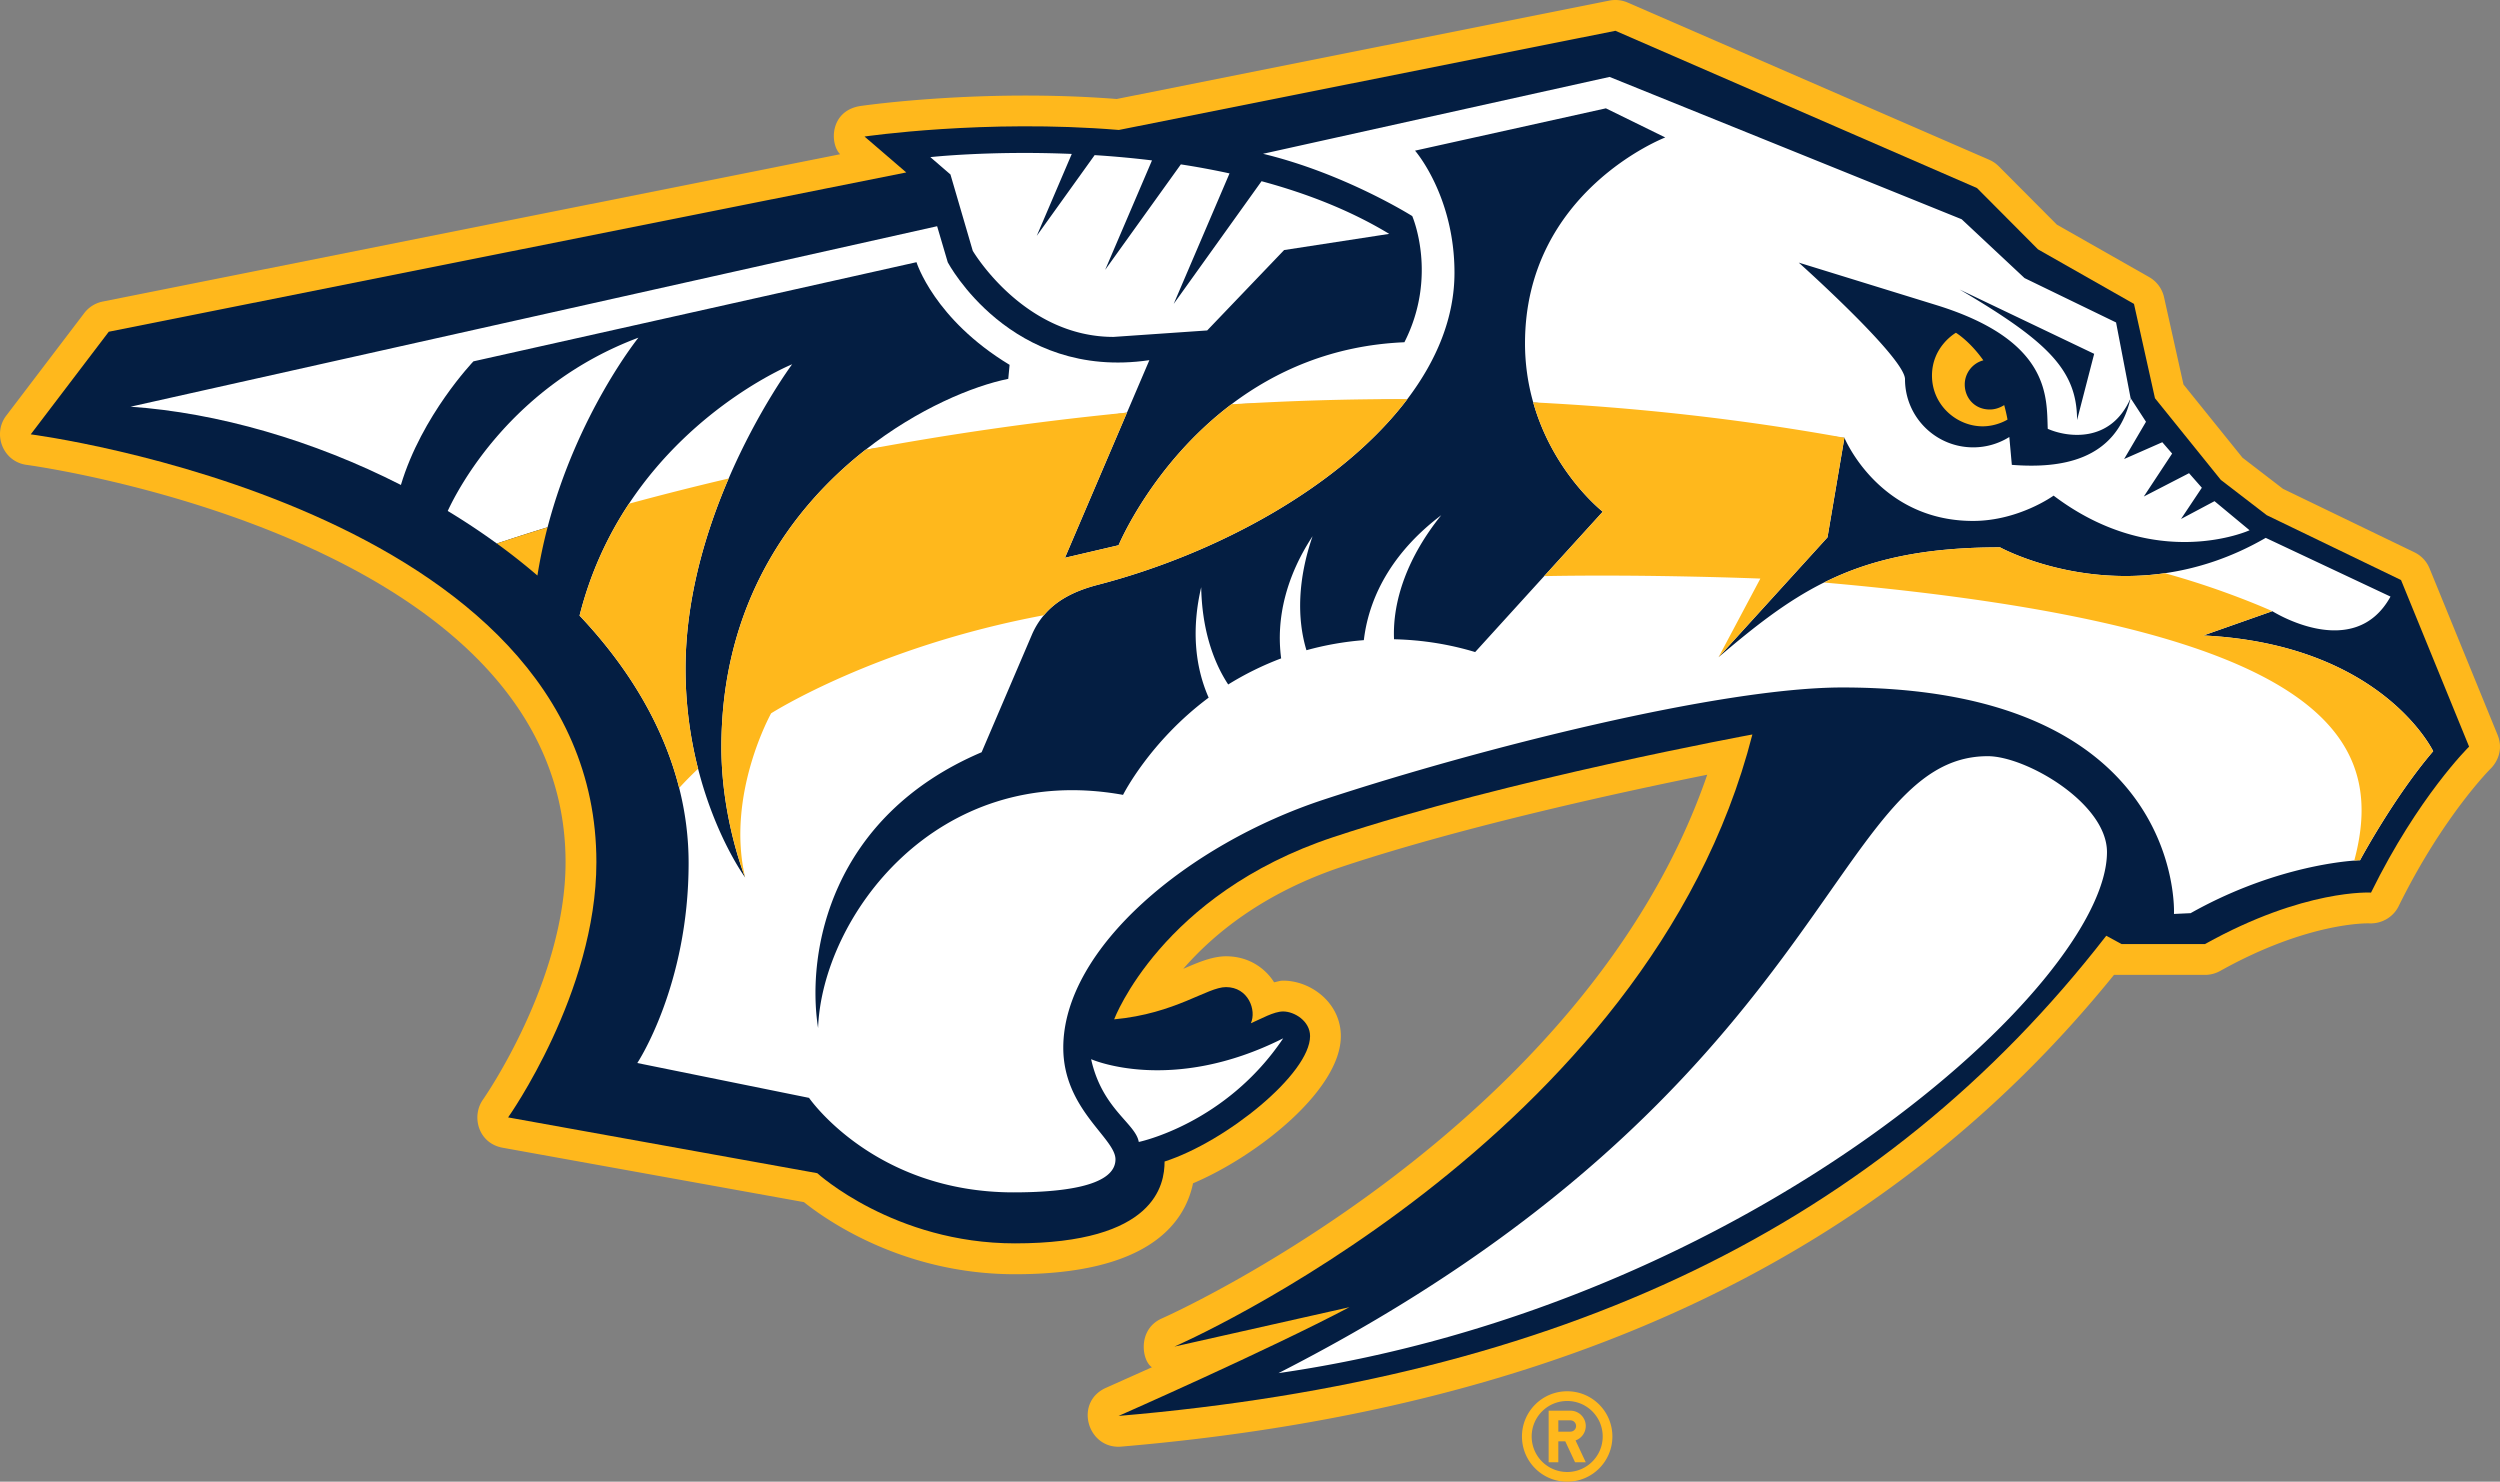 <?xml version="1.0" encoding="UTF-8" standalone="no"?>
<svg
   fill="none"
   viewBox="0 0 829.445 491.594"
   version="1.1"
   id="svg7"
   sodipodi:docname="NSH_dark.svg"
   width="829.445"
   height="491.594"
   inkscape:version="1.4 (86a8ad7, 2024-10-11)"
   xmlns:inkscape="http://www.inkscape.org/namespaces/inkscape"
   xmlns:sodipodi="http://sodipodi.sourceforge.net/DTD/sodipodi-0.dtd"
   xmlns="http://www.w3.org/2000/svg"
   xmlns:svg="http://www.w3.org/2000/svg">
  <rect x="0" y="0" width="829.445" height="491.594" fill="#808080" stroke="none"/>
  <defs
     id="defs7" />
  <sodipodi:namedview
     id="namedview7"
     pagecolor="#ffffff"
     bordercolor="#000000"
     borderopacity="0.25"
     inkscape:showpageshadow="2"
     inkscape:pageopacity="0.0"
     inkscape:pagecheckerboard="0"
     inkscape:deskcolor="#d1d1d1"
     inkscape:zoom="1.8359375"
     inkscape:cx="414.50213"
     inkscape:cy="245.9234"
     inkscape:window-width="3440"
     inkscape:window-height="1377"
     inkscape:window-x="-8"
     inkscape:window-y="-8"
     inkscape:window-maximized="1"
     inkscape:current-layer="svg7" />
  <path
     fill="#ffb81c"
     d="m 519.959,461.592 c -8.282,0 -15.005,6.713 -15.005,15 0,8.279 6.723,15.002 15.005,15.002 8.282,0 14.995,-6.723 14.995,-15.001 0,-8.288 -6.713,-15.001 -14.995,-15.001 z m 0,26.783 a 11.773,11.773 0 0 1 -11.782,-11.782 c 0,-6.51 5.264,-11.775 11.782,-11.775 6.51,0 11.78,5.265 11.78,11.775 0,6.512 -5.27,11.782 -11.78,11.782 z m 6.164,-15.26 a 5.097,5.097 0 0 0 -1.493,-3.595 5.07,5.07 0 0 0 -3.597,-1.487 h -7.228 v 17.123 h 3.213 v -6.954 h 2.306 l 3.246,6.954 h 3.553 l -3.389,-7.251 a 5.104,5.104 0 0 0 2.453,-1.858 5.108,5.108 0 0 0 0.936,-2.932 z m -5.09,1.872 h -4.015 v -3.747 h 4.015 a 1.88,1.88 0 0 1 1.877,1.876 1.877,1.877 0 0 1 -1.877,1.871 z m 285.034,-286.411 a 10.202,10.202 0 0 0 -5.022,-5.335 l -43.592,-21.055 -13.444,-10.335 -19.58,-24.287 -6.447,-28.954 a 10.24,10.24 0 0 0 -1.757,-3.857 10.234,10.234 0 0 0 -3.171,-2.812 l -30.633,-17.408 -19.269,-19.356 a 10.231,10.231 0 0 0 -3.174,-2.164 L 540.027,0.85 a 10.248,10.248 0 0 0 -6.074,-0.655 L 370.492,32.844 c -44.504,-3.474 -83.506,2.11 -85.155,2.343 -10.03,1.667 -10.083,12.5 -6.596,15.981 L 34.076,100.05 a 10.221,10.221 0 0 0 -6.125,3.828 l -25.892,34.04 c -4.6,6.05 -1.134,15.289 6.828,16.326 1.792,0.234 178.755,24.462 178.755,131.808 0,39.525 -27.13,78.39 -27.408,78.781 -3.922,5.563 -1.54,14.502 6.53,15.96 l 99.958,18.047 c 7.573,6.054 33.009,23.923 70.019,23.923 43.827,0 56.235,-16.577 59.08,-30.166 21.727,-9.247 49.041,-31.154 49.041,-48.838 0,-11.007 -9.903,-18.403 -19.159,-18.403 -1.052,0 -2,0.382 -3.008,0.55 0,0 -4.668,-8.63 -15.954,-8.63 -4.824,0 -10.071,2.418 -14.16,4.157 10.019,-11.507 26.578,-25.233 53.063,-33.997 40.852,-13.55 94.104,-25.03 120.779,-30.401 -40.548,117.831 -179.403,179.724 -180.866,180.355 -8.264,3.593 -6.77,14.061 -3.366,16.235 l -15.189,6.794 c -10.794,4.76 -6.196,20.485 4.99,19.535 146.551,-12.461 254.326,-63.765 329.379,-156.504 h 30.192 c 1.75,0 3.458,-0.453 4.987,-1.28 29.528,-16.503 49.357,-15.826 49.55,-15.813 4.065,0.172 7.927,-2.058 9.71,-5.69 14.634,-29.748 30.394,-45.513 30.544,-45.654 2.178,-2.188 4.279,-6.292 2.3,-11.161 l -22.587,-55.275 z"
     id="path1" />
  <path
     fill="#041e42"
     d="m 752.056,170.931 -15.24,-11.717 -21.85,-27.092 -6.96,-31.293 -31.851,-18.1 -20.235,-20.338 -119.963,-52.173 -164.747,32.902 c -44.505,-3.677 -84.385,2.184 -84.385,2.184 l 13.849,11.913 -264.591,52.85 -25.888,34.042 c 0,0 187.67,24.21 187.67,141.943 0,43.407 -29.289,84.679 -29.289,84.679 l 102.57,18.507 c 0,0 25.514,23.288 65.596,23.288 46.633,0 49.633,-19.54 49.633,-27.153 20.502,-6.624 48.272,-29.154 48.272,-41.615 0,-4.995 -5.199,-8.175 -8.94,-8.175 -3.101,0 -7.295,2.453 -10.709,3.925 1.951,-4.351 -0.846,-12.008 -8.259,-12.008 -6.21,0 -16.72,8.805 -37.097,10.698 0,0 15.593,-41.536 72.785,-60.48 57.789,-19.141 138.97,-34.034 138.97,-34.034 -34.386,134.825 -191.76,203.085 -191.76,203.085 l 58.069,-13.073 c -26.917,14.211 -76.584,36.077 -76.584,36.077 146.384,-12.46 252.915,-62.846 327.679,-159.306 l 5.086,2.751 h 27.679 c 33.041,-18.421 55.086,-17.074 55.086,-17.074 15.7,-31.937 32.534,-48.425 32.534,-48.425 l -22.58,-55.273 z"
     id="path2" />
  <path
     fill="#ffffff"
     d="m 148.548,169.523 a 230.988,230.988 0 0 1 16.289,10.806 718.86,718.86 0 0 1 16.832,-5.389 c 9.89,-37.82 30.152,-62.91 30.152,-62.91 -41.994,15.697 -59.798,49.977 -63.273,57.493 z m 174.188,-86.316 c 0,0 16.789,28.572 46.705,28.572 l 31.076,-2.145 25.528,-26.675 34.862,-5.363 c -12.92,-7.83 -27.494,-13.468 -42.355,-17.475 l -29.146,40.704 18.523,-43.293 a 269.555,269.555 0 0 0 -16.148,-2.995 l -25.115,34.996 15.54,-36.314 a 328.482,328.482 0 0 0 -19.027,-1.751 l -19.21,26.78 11.623,-27.176 c -27.122,-1.14 -46.926,1.056 -46.926,1.056 l 6.674,5.759 7.397,25.32 z m 39.271,268.206 c 3.668,16.577 14.75,21.261 15.813,27.461 0,0 28.8,-5.923 47.921,-34.386 -37.245,18.743 -63.734,6.925 -63.734,6.925 z m 337.041,-68.714 c 0,-16.24 -26.876,-31.813 -39.537,-31.813 -52.163,0 -51.447,110.804 -235.345,204.689 156.62,-22.63 274.882,-129.163 274.882,-172.876 z"
     id="path3" />
  <path
     fill="#ffffff"
     d="m 334.96,121.049 -0.439,4.642 c -11.642,2.354 -29.903,9.844 -47.327,23.513 l 86.708,-12.307 7.435,-17.401 c -46.108,6.766 -66.89,-32.465 -66.89,-32.465 l -3.529,-11.977 -267.604,59.88 c 28.872,1.996 60.703,11.18 89.699,25.964 6.914,-23.098 24.063,-41.011 24.063,-41.011 l 146.994,-32.896 c 0,0 5.818,18.9 30.89,34.058 z"
     id="path4" />
  <path
     fill="#ffffff"
     d="m 731.029,210.834 22.873,-8.06 c 0,0 27.1,17.153 39.216,-4.838 l -41.403,-19.486 c -11.585,6.705 -22.948,10.216 -33.462,11.728 v 0.004 c -31.049,4.455 -54.685,-8.585 -54.685,-8.585 -25.745,0 -43.324,4.14 -58.412,11.669 h -0.004 c -12.298,6.14 -22.94,14.532 -34.987,24.797 l 36.159,-39.78 5.612,-33.045 -103.25,-11.743 c 6.605,23.458 23.075,36.276 23.075,36.276 l -19.431,21.37 -22.904,25.198 c -8.545,-2.586 -17.565,-4.036 -26.914,-4.25 -0.548,-12.744 4.455,-27.244 15.669,-41.158 -14.845,11.193 -23.811,25.549 -25.685,41.457 -6.53,0.503 -12.9,1.646 -19.042,3.342 -3.214,-10.595 -2.86,-23.645 2.032,-37.831 -8.646,13.182 -12.207,27.148 -10.422,40.538 a 100.878,100.878 0 0 0 -17.575,8.66 c -5.404,-8.226 -8.713,-19.197 -8.959,-32.275 -3.122,13.398 -2.255,25.896 2.476,36.64 -19.579,14.59 -28.403,32.256 -28.403,32.256 -62.206,-11.211 -99.858,40.836 -101.181,77.362 -3.946,-25.346 4.162,-70.17 54.258,-91.502 l 16.627,-38.863 a 25.819,25.819 0 0 1 4.028,-6.596 l 0.009,-0.002 c 3.912,-4.676 9.616,-7.943 17.868,-10.085 40.102,-10.411 81.075,-33.024 102.724,-61.62 l -58.37,1.725 c -26.277,19.83 -37.445,46.765 -37.445,46.765 l -17.796,4.162 20.58,-48.167 -86.71,12.308 c -24.768,19.42 -47.857,51.32 -47.857,98.723 0,23.675 7.826,43.055 7.886,43.203 l 0.001,0.007 c 0,0 -9.817,-13.348 -15.615,-36.087 l -0.001,0.002 a 133.86,133.86 0 0 1 -4.164,-33.187 c 0,-23.328 6.721,-45.509 14.304,-63.11 v -0.003 c 9.812,-22.78 21.066,-37.896 21.066,-37.896 0,0 -32.088,13.001 -54.14,46.266 l -0.004,10e-4 c -6.856,10.343 -12.738,22.646 -16.385,37.12 15.896,16.825 27.722,36.106 33.05,57.183 2.038,8.044 3.13,16.363 3.13,24.91 0,40.726 -17.024,66.349 -17.024,66.349 l 56.978,11.559 c 0,0 21.543,31.356 67.808,31.356 14.632,0 33.86,-1.619 33.86,-10.955 0,-7.05 -17.315,-16.617 -17.315,-37.041 0,-33.148 41.643,-67.56 86.328,-82.284 52.216,-17.2 131.984,-37.233 172.112,-37.233 113.815,0 110.062,75.137 110.062,75.137 l 5.523,-0.256 c 25.332,-14.24 47.76,-16.951 54.3,-17.448 a 31.155,31.155 0 0 1 1.917,-0.115 c 0,0 11.232,-20.963 24.26,-36.165 0,0 -16.907,-35.457 -76.246,-38.407 z"
     id="path5" />
  <path
     fill="#ffffff"
     d="m 408.562,134.137 58.37,-1.727 c 9.797,-12.939 15.633,-27.099 15.633,-41.912 0,-25.55 -13.086,-40.513 -13.086,-40.513 l 63.325,-14.042 19.694,9.663 c 0,0 -46.533,17.877 -46.533,68.322 a 71.55,71.55 0 0 0 2.721,19.566 l 103.25,11.742 c 0,0 11.364,27.599 42.67,27.599 15.149,0 26.73,-8.396 26.73,-8.396 33.938,25.652 65.027,11.492 65.027,11.492 l -11.636,-9.655 -11.113,5.91 6.909,-10.365 -4.247,-4.826 -15.008,7.742 9.396,-14.251 -3.261,-3.764 -12.67,5.577 7.26,-12.364 -5.106,-7.843 c -4.762,20.895 -23.395,23.396 -39.408,22.137 l -0.832,-9.24 a 22.539,22.539 0 0 1 -11.985,3.434 c -12.499,0 -22.623,-10.13 -22.623,-22.613 0,-7.156 -35.255,-38.683 -35.255,-38.683 l 45.622,14.086 c 38.228,11.814 36.56,30.778 36.993,41.063 6.44,2.838 20.938,4.917 27.488,-10.184 l -4.824,-25.106 -30.368,-14.726 -20.857,-19.515 -116.816,-47.224 -114.98,25.506 c 27.087,6.524 49.51,20.665 49.51,20.665 0,0 8.611,19.809 -2.605,41.861 -24.094,1.012 -42.996,9.731 -57.385,20.584 z m 286.238,-16.745 -5.679,21.969 c 0,-16.627 -9.84,-26.166 -38.94,-43.294 z"
     id="path6" />
  <path
     fill="#ffb81c"
     d="m 753.902,202.773 c 0,0 -15.65,-7.12 -35.648,-12.59 -31.05,4.455 -54.686,-8.586 -54.686,-8.586 -25.745,0 -43.324,4.14 -58.412,11.669 166.09,14.604 186.911,51.427 175.935,92.255 a 32.433,32.433 0 0 1 1.924,-0.115 c 0,0 11.232,-20.963 24.26,-36.165 0,0 -16.907,-35.456 -76.246,-38.406 l 22.874,-8.062 z m -512.153,-44.017 a 977.476,977.476 0 0 0 -33.078,8.368 c -6.856,10.344 -12.738,22.647 -16.386,37.12 15.897,16.825 27.723,36.107 33.05,57.184 2.011,-2.2 4.104,-4.324 6.275,-6.366 a 133.919,133.919 0 0 1 -4.165,-33.195 c 0,-23.329 6.721,-45.51 14.304,-63.111 z m 370.187,-13.518 c -35.166,-6.376 -69.765,-10.07 -103.25,-11.743 6.605,23.458 23.075,36.276 23.075,36.276 l -19.431,21.37 c 35.084,-0.662 71.719,0.82 71.719,0.82 l -13.884,26.102 36.159,-39.78 z m -240.815,35.665 -17.796,4.162 20.58,-48.168 c -31.332,3.05 -60.463,7.412 -86.71,12.308 -24.768,19.42 -47.857,51.32 -47.857,98.723 0,23.767 7.888,43.21 7.888,43.21 -6.434,-27.527 8.613,-54.474 8.613,-54.474 0,0 34.634,-22.124 90.505,-32.547 3.912,-4.676 9.616,-7.943 17.868,-10.085 40.102,-10.411 81.075,-33.024 102.723,-61.62 -20.01,-0.04 -39.516,0.574 -58.369,1.725 -26.277,19.83 -37.445,46.766 -37.445,46.766 z m -192.816,10.046 a 167.312,167.312 0 0 1 3.364,-16.009 751.36,751.36 0 0 0 -16.83,5.383 211.757,211.757 0 0 1 13.466,10.626 z m 479.473,-49.504 c 4.756,0 8.27,-2.237 8.27,-2.237 a 55.558,55.558 0 0 0 -1.099,-4.804 c -1.16,0.73 -2.815,1.459 -4.77,1.459 -5.144,0 -8.321,-3.952 -8.321,-8.311 0,-3.704 2.542,-7.053 6.173,-8 -4.55,-6.433 -9.1,-9.148 -9.1,-9.148 0,0 -7.94,4.44 -7.94,14.23 0,9.796 8.224,16.811 16.787,16.811 z"
     id="path7" />
</svg>
